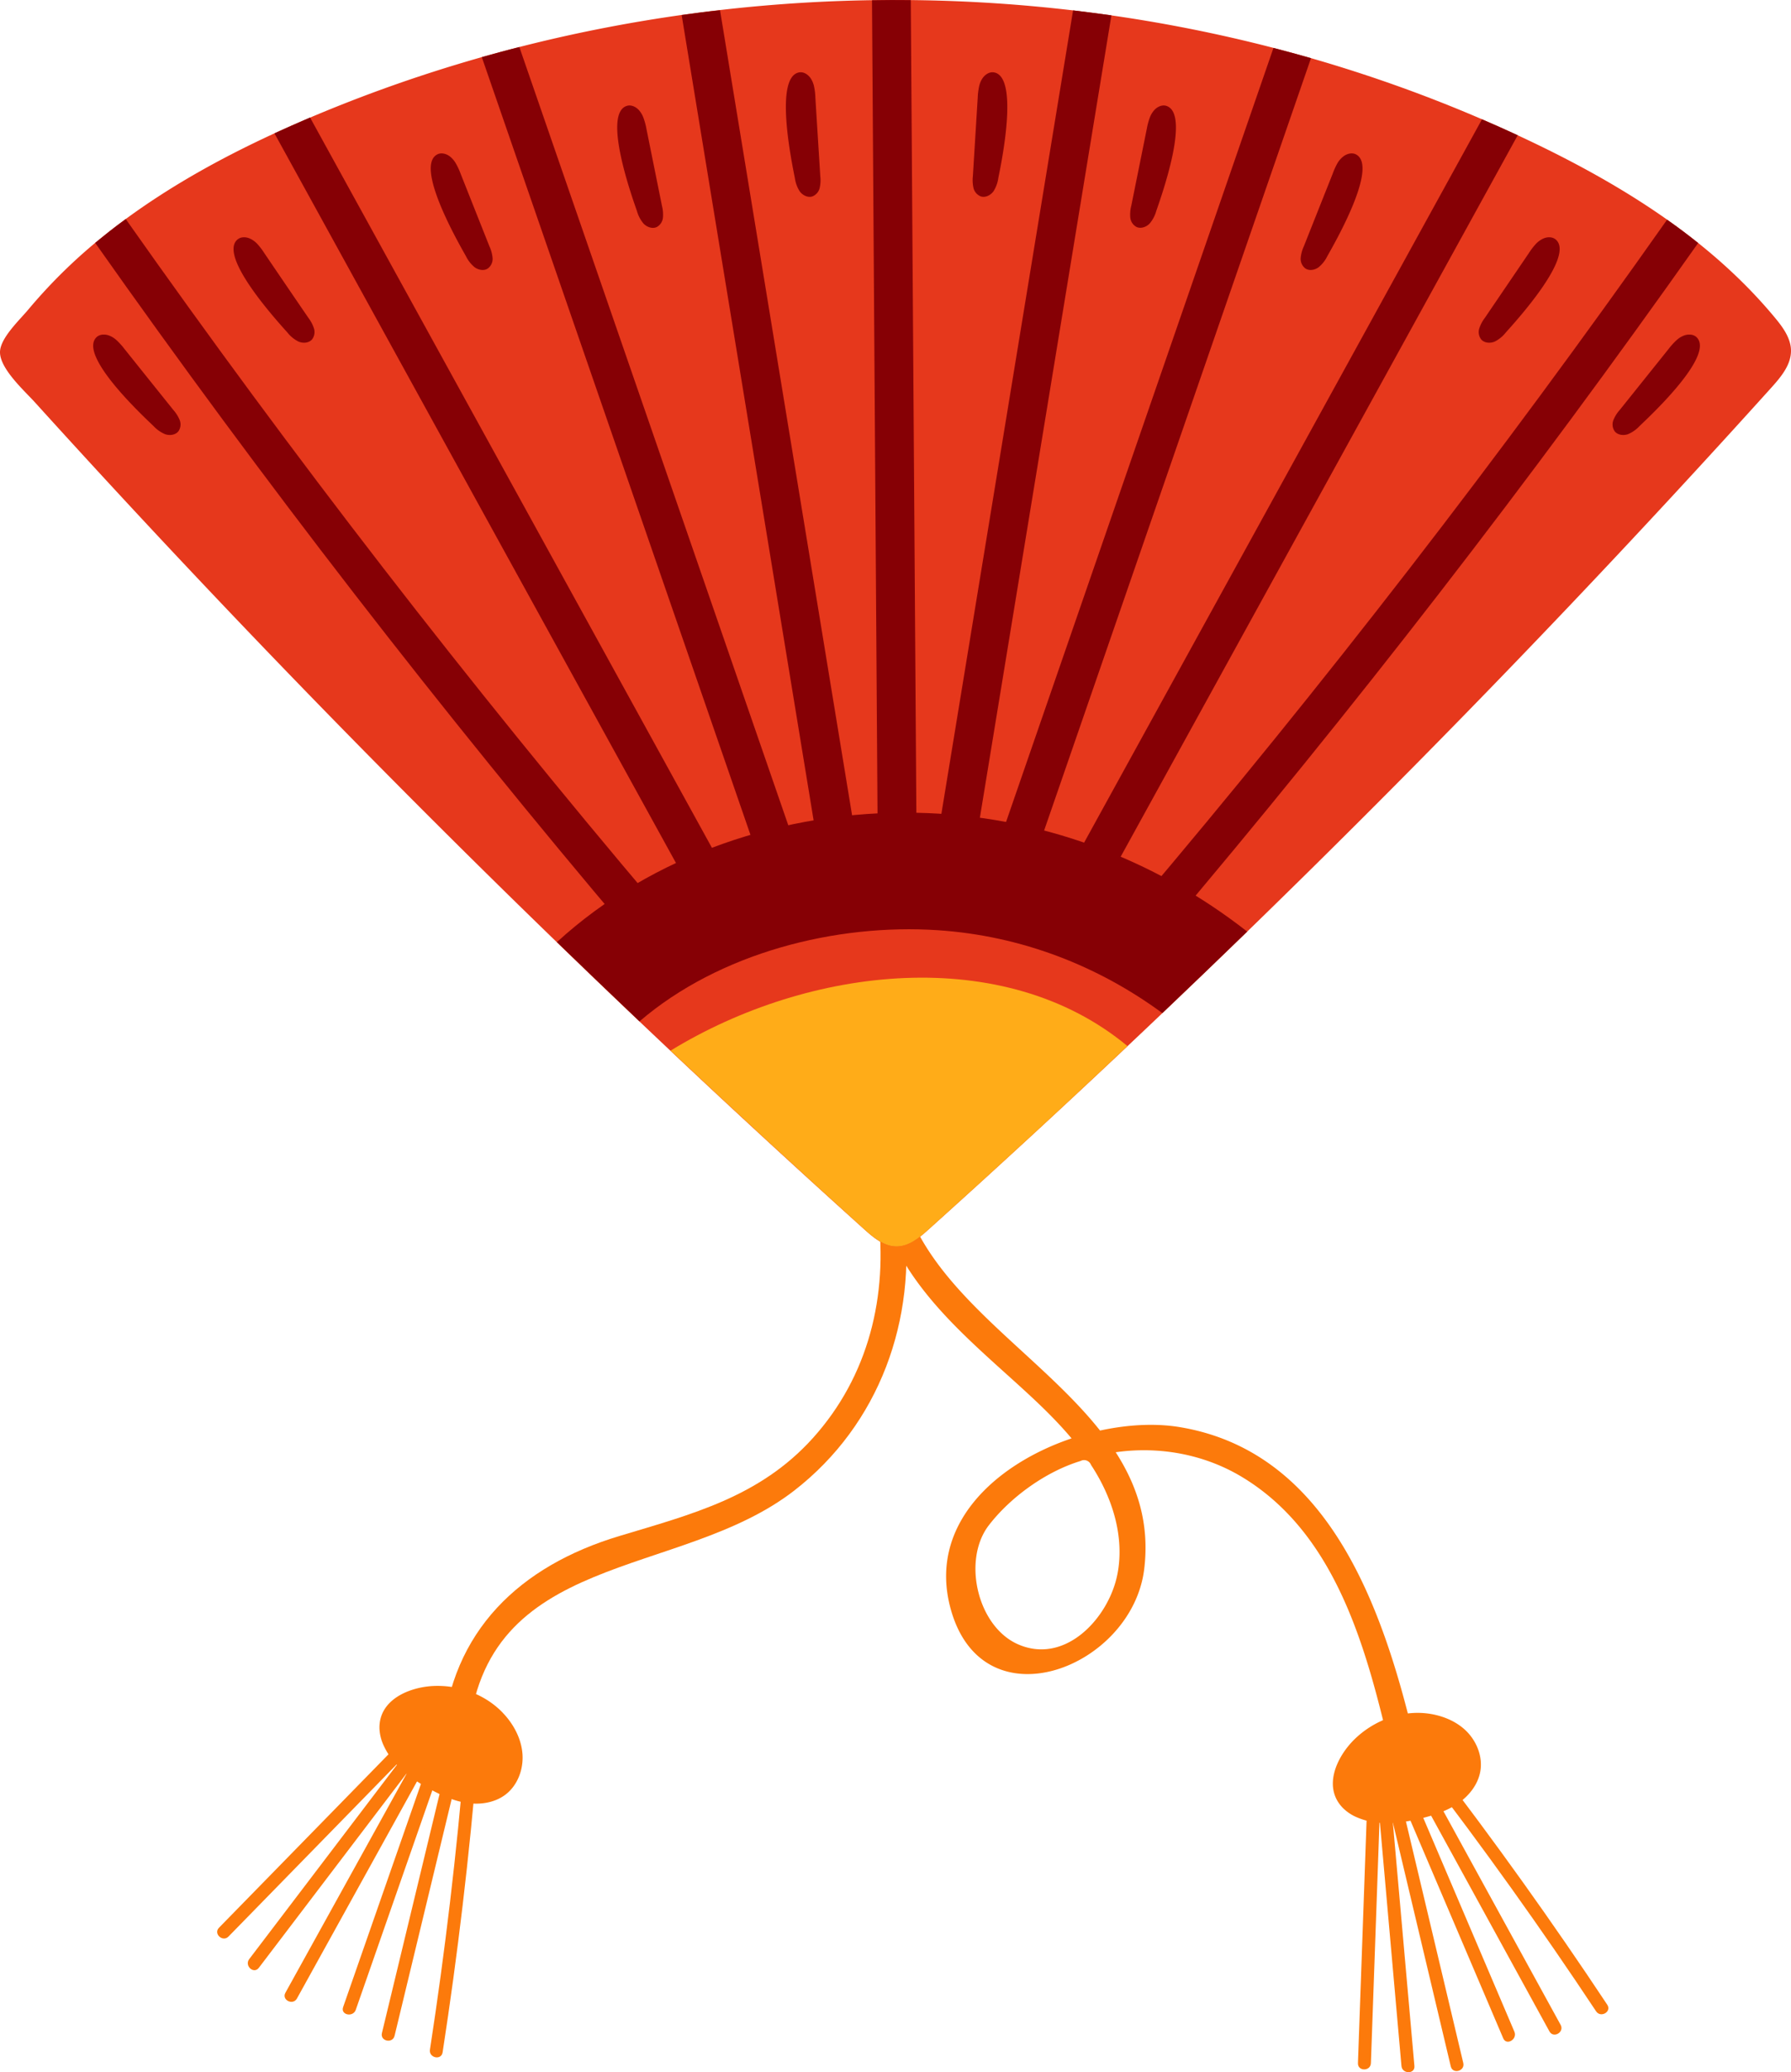 <svg xmlns="http://www.w3.org/2000/svg" width="933.52" height="1080" viewBox="0 0 933.52 1080"><g id="Слой_2" data-name="Слой 2"><g id="set02_536985480"><g id="set02_536985480-2" data-name="set02_536985480"><path d="M471.1 632.55c-1.07-8.5-14.58-8.61-13.5.0 5.38 42.61-4.8 84.69-34 117.06-27.68 30.63-62.82 39.51-100.77 50.94-51.74 15.57-87.75 49.37-92.25 105.1-.7 8.66 12.81 8.61 13.5.0C252 807.56 354 823.46 414 776.85 458.46 742.34 478.06 687.65 471.1 632.55z" fill="#fc7a0b"/><path d="M738 910.08C722 842 694.53 756.74 614.53 743.73c-12.42-2-26.77-1.28-41.15 1.86-32.46-41-88.37-72-102.48-121.85-2.37-8.35-15.4-4.8-13 3.59 11.31 39.94 40.33 65.06 70.19 92 10.57 9.56 21.24 19.37 30.44 30.34-39.92 13.49-75 45.36-63 88.91 16.83 61.18 94.57 30.63 100.86-20.77 2.9-23.72-3.56-43.36-14.85-60.92 22.62-3.22 46.09 1 65.8 12.88 49.78 30 65.31 91.22 77.64 143.85C727 922.13 740 918.55 738 910.08zM581.61 823.9c-5.78 21.36-27.32 43.38-50.89 33.13-21.29-9.25-29.31-43.95-15.28-62.12 11.42-14.8 29.83-28 47.8-33.47a3.84 3.84.0 0 1 5.4 2c10.43 15.86 16.92 35 14.32 53.85A52.79 52.79.0 0 1 581.61 823.9z" fill="#fc7a0b"/><path d="M933.26 180c-1-5.28-4.45-10-7.93-14.19-34.05-41.2-80.81-70-129.1-92.89C598.88-20.72 361.33-23.9 160.42 61.8 124 77.36 88.4 96 57.11 120.55a276 276 0 0 0-42.32 40.74C10.33 166.67.0 176.24.0 183.57c0 8.72 12.83 20.19 18.21 26.13a5976.49 5976.49.0 0 0 432.27 431c4.82 4.34 10.29 8.93 16.79 8.94s12-4.6 16.86-9A5934 5934 0 0 0 923.31 202c5-5.57 10.33-11.92 10.21-19.41A15.32 15.32.0 0 0 933.26 180z" fill="#e6381c"/><path d="M327.75 486.09Q180.62 312.51 49.61 126.59q3.64-3 7.5-6.07c2.76-2.16 5.6-4.32 8.43-6.35Q195.66 299 342.07 471.77C350.44 481.7 336.13 496.08 327.75 486.09z" fill="#860005"/><path d="M363.74 470.49q-110.39-200.4-220.69-401c5.73-2.63 11.54-5.2 17.35-7.7.4-.2.81-.34 1.21-.54Q271.49 260.84 381.22 460.3C387.5 471.71 370 482 363.74 470.49z" fill="#860005"/><path d="M399.72 459.89 251.13 29.78c6.55-1.82 13-3.64 19.58-5.26Q345 239.61 419.3 454.49C423.55 466.91 404 472.18 399.72 459.89z" fill="#860005"/><path d="M428.14 452.33Q391.69 230 355.3 7.84c6.68-.94 13.3-1.82 20-2.5q36.25 220.86 72.44 441.59C449.81 459.69 430.3 465.16 428.14 452.33z" fill="#860005"/><path d="M885.12 126.66Q754 312.48 606.91 486.09c-8.44 10-22.68-4.39-14.31-14.32Q738.73 299.32 868.92 114.51 877.23 120.29 885.12 126.66z" fill="#860005"/><path d="M791.08 70.49q-110.07 2e2-220.15 4e2c-6.28 11.48-23.77 1.22-17.49-10.19Q663 261.21 772.45 62.19 781.87 66.24 791.08 70.49z" fill="#860005"/><path d="M683.33 30.32 534.88 459.89c-4.19 12.29-23.77 7-19.51-5.4Q589.59 239.81 663.76 25C670.3 26.68 676.78 28.43 683.33 30.32z" fill="#860005"/><path d="M579.3 8q-36.36 222.08-72.84 444.29c-2.1 12.83-21.61 7.36-19.51-5.4Q523.1 226.18 559.32 5.41C566 6.22 572.62 7.1 579.3 8z" fill="#860005"/><path d="M477.76 442.14c.07 13-20.18 13-20.25.0q-1.51-221.07-3-442C461.22.0 468 0 474.73.08Q476.25 221 477.76 442.14z" fill="#860005"/><path d="M424.25 44.8a12.45 12.45.0 0 0-1.76-4.08c-1.33-1.91-3.6-3.39-5.9-3-13.16 2.22-3.95 46.68-2.3 55a17.31 17.31.0 0 0 2.54 7c1.47 2 4.1 3.4 6.5 2.68a6.24 6.24.0 0 0 3.91-4.46 18.42 18.42.0 0 0 .31-6.16L425 51A33.18 33.18.0 0 0 424.25 44.8z" fill="#860005"/><path d="M335.29 61.15a12.34 12.34.0 0 0-2.31-3.8c-1.58-1.71-4-2.87-6.26-2.17C314 59.18 329.2 102 332 110a17.36 17.36.0 0 0 3.47 6.58c1.75 1.79 4.54 2.8 6.81 1.77a6.28 6.28.0 0 0 3.27-5 18.74 18.74.0 0 0-.53-6.14l-8.07-40A34.59 34.59.0 0 0 335.29 61.15z" fill="#860005"/><path d="M237.39 84.82a12.36 12.36.0 0 0-2.95-3.33c-1.86-1.4-4.48-2.1-6.54-1-11.81 6.2 10.77 45.6 14.92 52.95a17.16 17.16.0 0 0 4.59 5.86c2 1.46 5 2 7 .53a6.27 6.27.0 0 0 2.33-5.46 18.42 18.42.0 0 0-1.62-5.95L240.06 90.48A34 34 0 0 0 237.39 84.82z" fill="#860005"/><path d="M134 127a12.37 12.37.0 0 0-3.6-2.6c-2.11-1-4.82-1.09-6.6.42-10.2 8.6 20.37 42.18 26 48.47a17.28 17.28.0 0 0 5.75 4.72c2.3 1 5.26.84 7-1a6.28 6.28.0 0 0 1.1-5.83 18.44 18.44.0 0 0-2.87-5.46Q149.27 148.89 137.82 132A35.59 35.59.0 0 0 134 127z" fill="#860005"/><path d="M60.61 177.17a12.34 12.34.0 0 0-3.8-2.31c-2.18-.8-4.89-.7-6.55.94-9.48 9.39 23.65 40.44 29.77 46.26a17.24 17.24.0 0 0 6.1 4.26c2.38.79 5.32.41 6.87-1.55a6.28 6.28.0 0 0 .63-5.91 18.79 18.79.0 0 0-3.29-5.21Q77.57 197.74 64.82 181.8A35.61 35.61.0 0 0 60.61 177.17z" fill="#860005"/><path d="M510.39 44.8a12.26 12.26.0 0 1 1.77-4.08c1.33-1.91 3.6-3.39 5.9-3 13.15 2.22 4 46.68 2.3 55a17.31 17.31.0 0 1-2.54 7c-1.48 2-4.11 3.4-6.5 2.68a6.28 6.28.0 0 1-3.92-4.46 18.69 18.69.0 0 1-.31-6.16L509.61 51A34.93 34.93.0 0 1 510.39 44.8z" fill="#860005"/><path d="M599.36 61.15a12.34 12.34.0 0 1 2.31-3.8c1.57-1.71 4-2.87 6.25-2.17 12.73 4-2.47 46.79-5.24 54.77a17.36 17.36.0 0 1-3.47 6.58c-1.74 1.79-4.53 2.8-6.81 1.77a6.28 6.28.0 0 1-3.27-5 18.48 18.48.0 0 1 .54-6.14l8.07-40A34.59 34.59.0 0 1 599.36 61.15z" fill="#860005"/><path d="M697.25 84.82a12.36 12.36.0 0 1 3-3.33c1.86-1.4 4.48-2.1 6.55-1 11.81 6.2-10.78 45.6-14.92 52.95a17.4 17.4.0 0 1-4.59 5.86c-2 1.46-5 2-7 .53a6.3 6.3.0 0 1-2.33-5.46 18.68 18.68.0 0 1 1.62-5.95q7.54-19 15.07-37.92A35.72 35.72.0 0 1 697.25 84.82z" fill="#860005"/><path d="M800.66 127a12.5 12.5.0 0 1 3.6-2.6c2.12-1 4.83-1.09 6.61.42 10.19 8.6-20.38 42.18-26 48.47a17.25 17.25.0 0 1-5.74 4.72c-2.3 1-5.27.84-7-1a6.24 6.24.0 0 1-1.09-5.83 18.44 18.44.0 0 1 2.87-5.46L796.83 132A34.78 34.78.0 0 1 800.66 127z" fill="#860005"/><path d="M874 177.17a12.3 12.3.0 0 1 3.79-2.31c2.19-.8 4.9-.7 6.55.94 9.48 9.39-23.65 40.44-29.77 46.26a17.24 17.24.0 0 1-6.1 4.26c-2.37.79-5.32.41-6.86-1.55a6.28 6.28.0 0 1-.63-5.91 18.56 18.56.0 0 1 3.29-5.21l25.51-31.85A35 35 0 0 1 874 177.17z" fill="#860005"/><path d="M587.67 545.2c-64.26-53.39-165.65-42-238.17 2.39q50 47.1 101 93.11c4.82 4.34 10.29 8.93 16.79 8.94s12-4.6 16.86-9Q536.49 593.6 587.67 545.2z" fill="#ffac18"/><path d="M477.58 423.6c-68.9-1.34-137.87 22.13-187.31 67.42q21.42 20.76 43.05 41.31C375 496.58 435.6 481.26 488.94 484.82c43.44 2.91 83.34 18.53 116.91 43.19q22.21-21.14 44.23-42.48C601.5 447.49 541.54 424.84 477.58 423.6z" fill="#860005"/><path d="M743.75 893c-.7-.08-1.39-.14-2.09-.19-13.11-.86-26.25 4.53-35.6 13.63-9.12 8.89-16.81 24.76-6.2 35.76a23.13 23.13.0 0 0 7.74 5.1c10.43 4.42 22.39 3.09 33.38.36 6.67-1.66 13.33-3.86 19-7.76s10.29-9.69 11.56-16.45c1.49-7.93-1.94-16.32-7.85-21.82C758.3 896.65 751.09 893.89 743.75 893z" fill="#fc7a0b"/><path d="M712.86 933.11q-2.54 71.08-5.06 142.18c-.16 4.34 6.59 4.34 6.75.0q2.54-71.08 5.06-142.18C719.76 928.76 713 928.77 712.86 933.11z" fill="#fc7a0b"/><path d="M724.38 931.63c-.38-4.29-7.13-4.33-6.75.0q6.42 72.57 12.85 145.13c.38 4.3 7.14 4.34 6.75.0Q730.81 1004.21 724.38 931.63z" fill="#fc7a0b"/><path d="M762.7 1075.2 728.56 931.41c-1-4.23-7.51-2.44-6.51 1.79L756.19 1077C757.2 1081.22 763.71 1079.43 762.7 1075.2z" fill="#fc7a0b"/><path d="M789.36 1058.92 733.56 928c-1.69-4-7.51-.54-5.83 3.41l55.8 130.94C785.23 1066.32 791 1062.88 789.36 1058.92z" fill="#fc7a0b"/><path d="M813.44 1055.33 743.53 927.88c-2.09-3.81-7.93-.41-5.83 3.41l69.91 127.45C809.7 1062.55 815.54 1059.15 813.44 1055.33z" fill="#fc7a0b"/><path d="M837.76 1044.86Q794.85 980.15 747.5 918.6c-2.62-3.39-8.48.0-5.83 3.41q47.34 61.53 90.26 126.26C834.32 1051.87 840.17 1048.49 837.76 1044.86z" fill="#fc7a0b"/><path d="M263.37 894.11c-.46-.53-.94-1-1.42-1.55-9.11-9.46-22.46-14.31-35.5-13.87-12.73.43-29.09 7-28.66 22.27a23.29 23.29.0 0 0 2.29 9c4.74 10.28 14.48 17.35 24.45 22.73 6.05 3.26 12.46 6.12 19.27 7.05s14.14-.24 19.63-4.38c6.43-4.87 9.55-13.39 8.88-21.43C271.7 906.57 268.23 899.68 263.37 894.11z" fill="#fc7a0b"/><path d="M213.55 903l-99.44 101.74c-3 3.11 2 7.65 5 4.55L218.55 907.5C221.58 904.39 216.59 899.85 213.55 903z" fill="#fc7a0b"/><path d="M223.07 909.62c2.61-3.44-2.36-8-5-4.55l-88.18 116c-2.61 3.44 2.36 8 5 4.55z" fill="#fc7a0b"/><path d="M154.78 1041.58l71.53-129.32c2.1-3.8-3.92-6.86-6-3q-35.78 64.65-71.54 129.32C146.65 1042.33 152.67 1045.39 154.78 1041.58z" fill="#fc7a0b"/><path d="M185.44 1047.49 232.32 913.1c1.42-4.09-5.19-5.47-6.61-1.41l-46.87 134.4C177.41 1050.17 184 1051.55 185.44 1047.49z" fill="#fc7a0b"/><path d="M205.67 1061l34.08-141.32c1-4.22-5.58-5.63-6.6-1.4l-34.08 141.32C198.05 1063.86 204.65 1065.27 205.67 1061z" fill="#fc7a0b"/><path d="M230.7 1069.67q11.84-76.74 18.23-154.13c.36-4.27-6.24-5.74-6.6-1.41q-6.41 77.39-18.23 154.13C223.44 1072.54 230 1074 230.7 1069.67z" fill="#fc7a0b"/></g></g></g></svg>